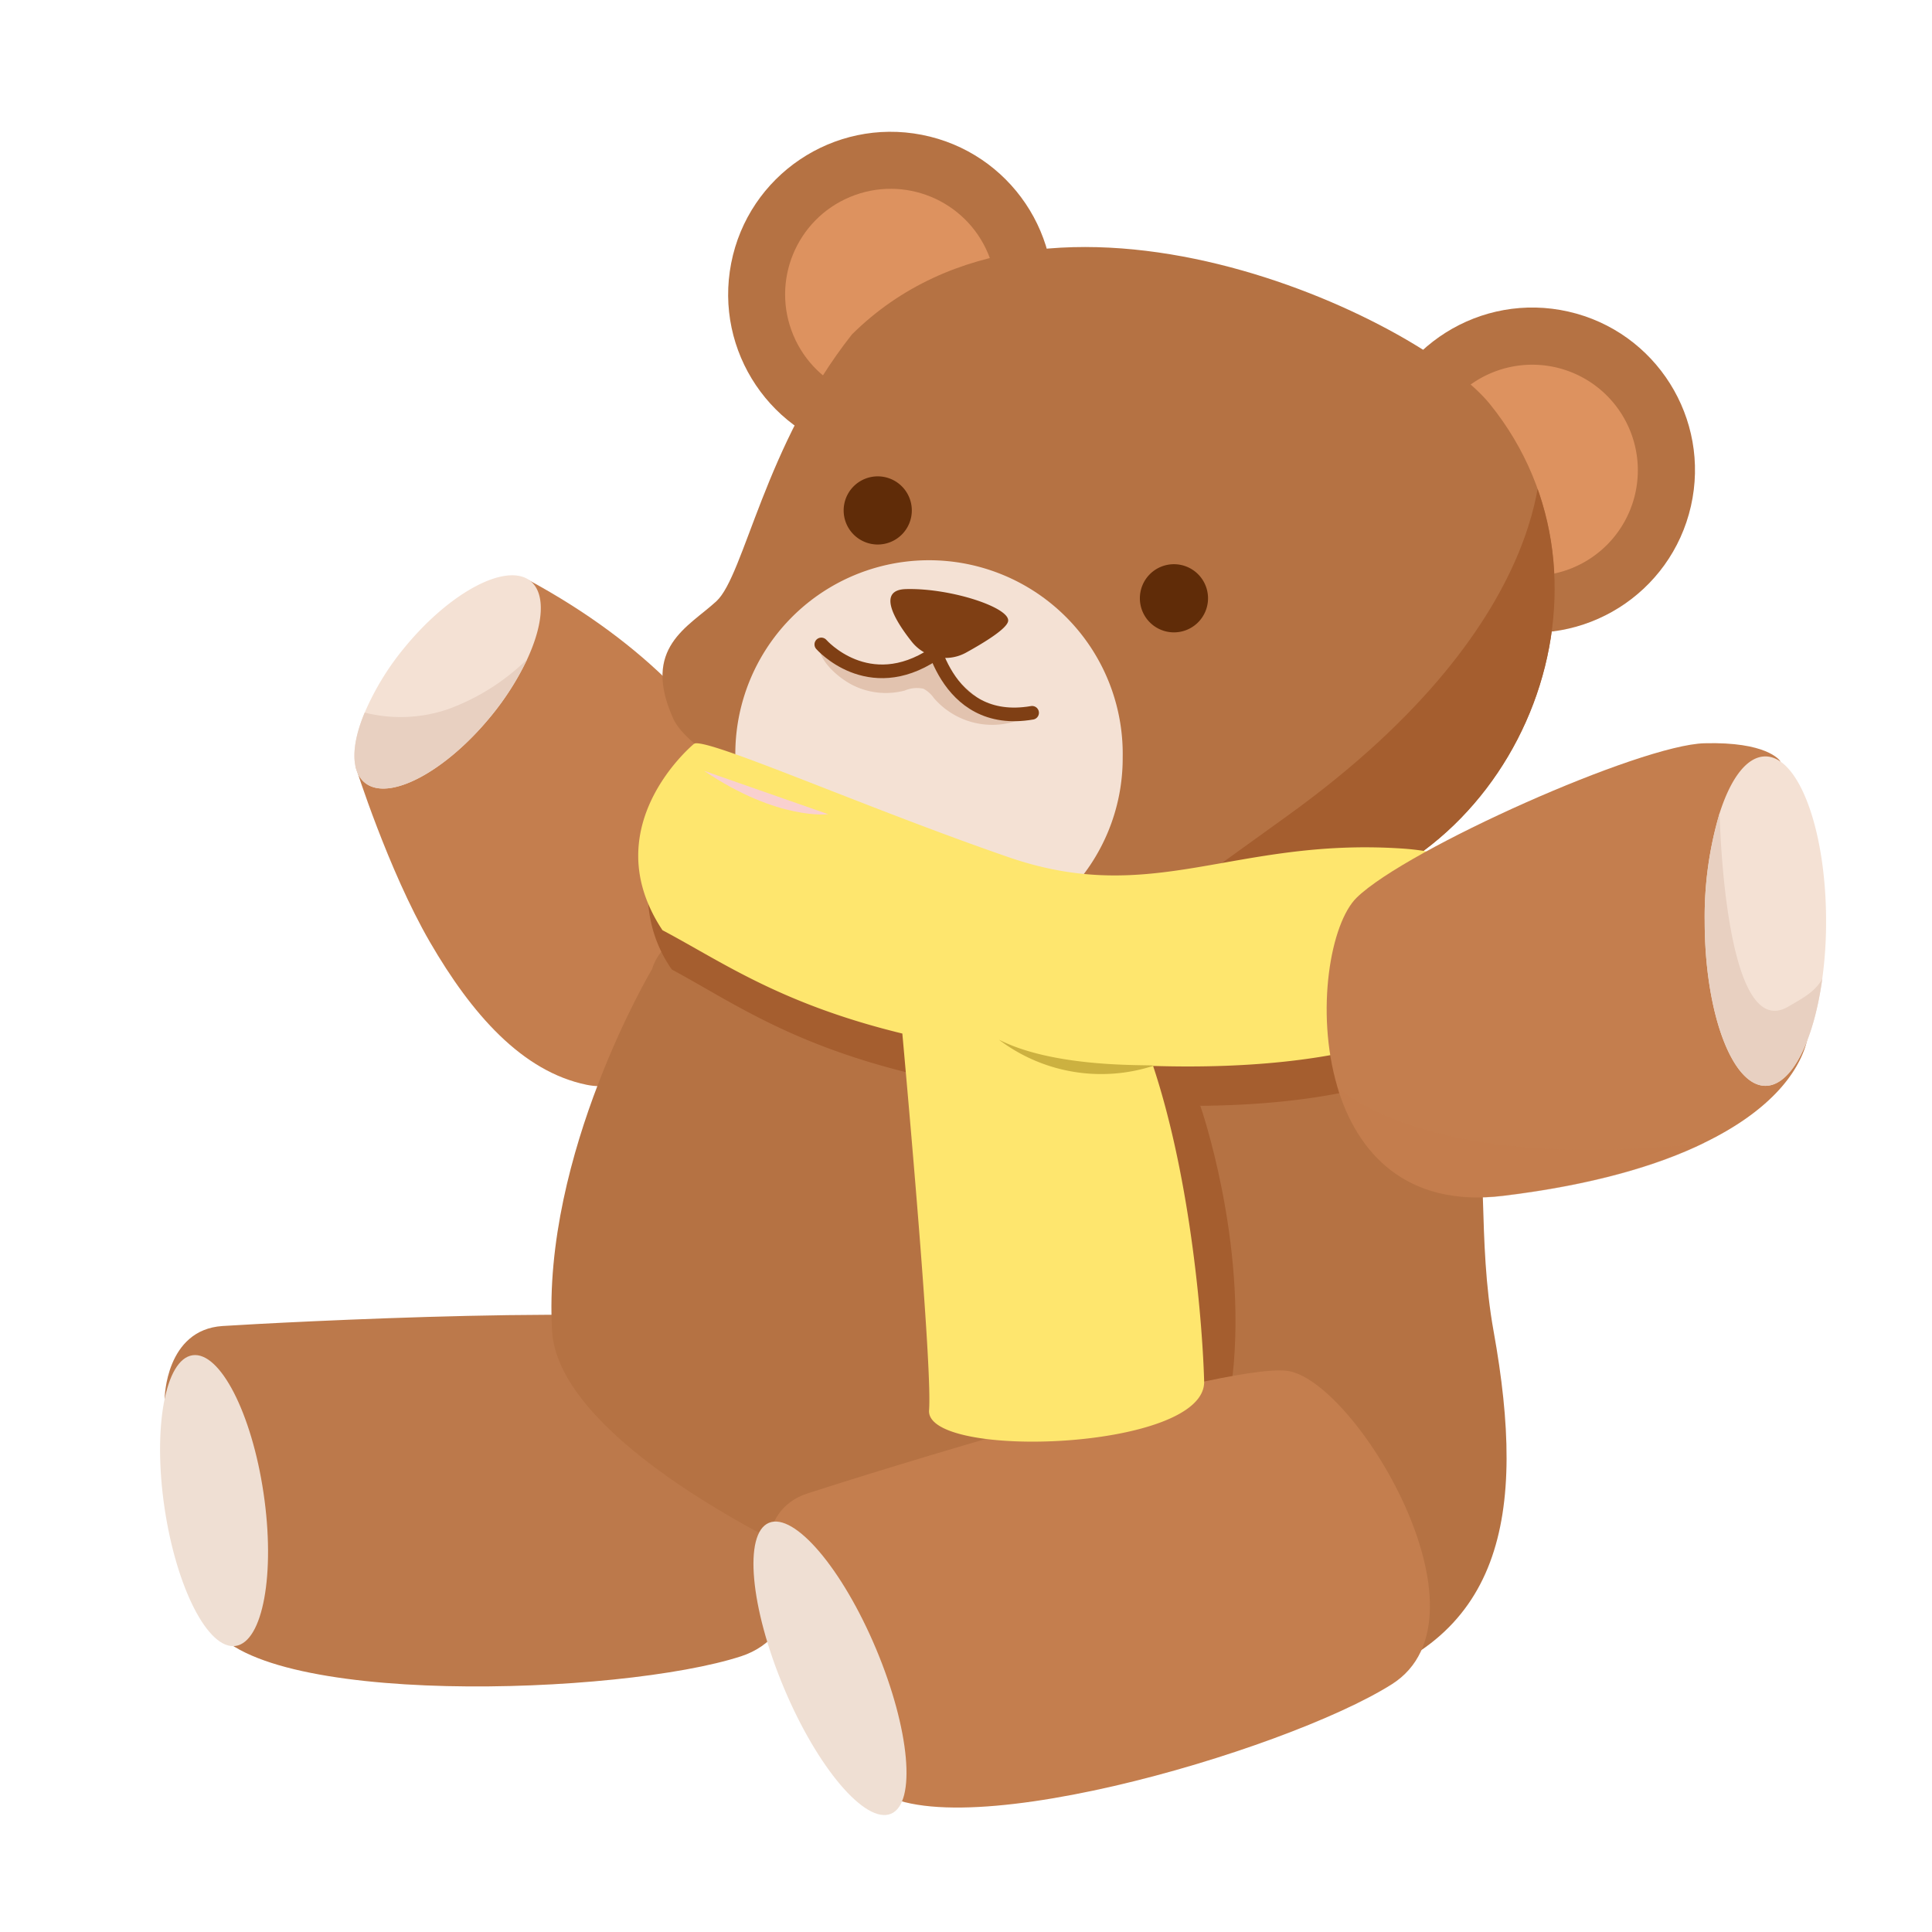 <svg xmlns="http://www.w3.org/2000/svg" xmlns:xlink="http://www.w3.org/1999/xlink" viewBox="0 0 283.46 283.46"><defs><style>.cls-1{fill:#b57243;}.cls-2{isolation:isolate;}.cls-3{fill:#bc794b;}.cls-4{fill:#efdfd3;}.cls-14,.cls-5{fill:#c47e4e;}.cls-6{fill:#f4e1d4;}.cls-7{fill:#dd925f;}.cls-8{clip-path:url(#clip-path);}.cls-9{fill:#a55e2f;}.cls-10{fill:#602c08;}.cls-11{fill:#fee66e;}.cls-12{fill:#f9d0cf;}.cls-13{fill:#ccb140;}.cls-14{opacity:0.29;mix-blend-mode:multiply;}.cls-15{fill:#e2c3af;}.cls-16{fill:#7f3f14;}.cls-17{fill:none;stroke:#7f3f14;stroke-linecap:round;stroke-miterlimit:10;stroke-width:2px;}.cls-18{fill:#e8d0c1;}</style><clipPath id="clip-path"><path class="cls-1" d="M191.63,132.57c-10.08,2.06-22.59,1.14-35.15-1.4-18.74-3.78-37.57-11.2-48.5-17.77-4.91-3-8.23-5.76-9.22-8C94.09,95,101,92,105.11,88.21S112.17,65.3,125,49.06c28.79-28.51,83.43-2.35,93.59,10.22C239.65,85.29,223.53,126.08,191.63,132.57Z"/></clipPath></defs><g class="cls-2"><g id="圖層_1" data-name="圖層 1"><path class="cls-3" d="M24.16,205.17s.12-10.08,8.5-10.62,63.12-3.42,72.49,0,21.25,42.69,3.6,48.45-71.66,7.59-78-5S24.16,205.17,24.16,205.17Z"/><path class="cls-4" d="M24.14,221.24c-1.74-11.78.1-21.81,4.11-22.4s8.68,8.47,10.42,20.25-.09,21.81-4.11,22.4S25.89,233,24.14,221.24Z"/><path class="cls-5" d="M52.16,112.45s4.79,15.2,10.92,25.77,13.53,19,23,20.94,22.59-10.11,26.5-16.92c6.07-10.57,0-38.2-35.09-57.17Z"/><path class="cls-6" d="M77.35,96.72a40.54,40.54,0,0,1-5.42,8.48c-6.72,8.16-15,12.47-18.42,9.62-2.08-1.71-1.95-5.63,0-10.27a39.29,39.29,0,0,1,5.94-9.66c6.72-8.15,15-12.45,18.42-9.61C80.08,87.15,79.73,91.58,77.35,96.72Z"/><path class="cls-1" d="M95.65,142.22S79.52,169.3,81,195.27s90,58.74,114.8,52.34,28.23-25.16,23.34-52.29,7.15-49.89-32.75-56.58S100.17,127.54,95.65,142.22Z"/><circle class="cls-1" cx="130.68" cy="43.19" r="23.85" transform="translate(63.27 163.18) rotate(-78.96)"/><circle class="cls-7" cx="130.68" cy="43.19" r="15.49" transform="translate(-6.55 53.66) rotate(-22.65)"/><circle class="cls-1" cx="224.81" cy="68.96" r="23.85" transform="translate(107.78 272.92) rotate(-77.2)"/><path class="cls-7" d="M240.3,69a15.49,15.49,0,1,1-15.49-15.49A15.49,15.49,0,0,1,240.3,69Z"/><path class="cls-1" d="M191.63,132.57c-10.08,2.06-22.59,1.14-35.15-1.4-18.74-3.78-37.57-11.2-48.5-17.77-4.91-3-8.23-5.76-9.22-8C94.09,95,101,92,105.11,88.21S112.17,65.3,125,49.06c28.79-28.51,83.43-2.35,93.59,10.22C239.65,85.29,223.53,126.08,191.63,132.57Z"/><g class="cls-8"><path class="cls-9" d="M226,64.47s4,25.69-37.26,55.33-34,25.12-34,25.12,59.12-11,60-11.29S247.63,87,247.63,87,236.2,67,235.07,67,226,64.47,226,64.47Z"/></g><path class="cls-6" d="M164.72,111.16a28.2,28.2,0,0,1-8.24,20c-18.74-3.78-37.57-11.2-48.5-17.77,0-.73-.09-1.48-.09-2.24a28.42,28.42,0,1,1,56.83,0Z"/><path class="cls-10" d="M133.78,74.89a5,5,0,1,1-5-5A5,5,0,0,1,133.78,74.89Z"/><path class="cls-9" d="M158.43,161.45c-36.27-3.39-48-12.85-59.86-19.2a19.36,19.36,0,0,1-3.5-11.69,23.77,23.77,0,0,0,2.1,3.95c11.87,6.35,23.59,15.8,59.87,19.19s59.16-4.52,58.32-14.4a56.49,56.49,0,0,1-.13-5.71c2.15,2.87,1,7.45,1.53,13.46C217.6,156.93,194.71,164.84,158.43,161.45Z"/><path class="cls-9" d="M176.11,162.25s6.93,19.81,4.73,39.65-9.25-11.45-9.25-11.45l-3.39-31.14Z"/><path class="cls-5" d="M112.88,231.5s-2.38-9.79,5.6-12.39,60.31-19,70.23-18,31.17,36.09,15.5,46-67.54,25.12-76.79,14.45S112.88,231.5,112.88,231.5Z"/><path class="cls-4" d="M115,247.61c-4.94-11.79-5.92-22.61-2.19-24.18s10.78,6.71,15.73,18.5,5.93,22.61,2.19,24.18S119.93,259.39,115,247.61Z"/><path class="cls-11" d="M216.76,141.28a56.81,56.81,0,0,1-.14-5.71c0-6.47,0-10.39-11.15-11.09-24.56-1.55-36.31,8.61-57.54,1.27-20.77-7.18-42.93-17-45.9-16.69a.66.66,0,0,0-.3.15c-1.36,1.18-11.86,10.83-6.65,23.33a22.77,22.77,0,0,0,2.12,3.94c8.67,4.59,17.26,10.8,35.19,15.16,1.33,14.71,4.37,49.5,3.92,55.26-.57,7.34,40.64,5.93,40.36-4.24-.21-7.75-1.81-29.17-7.49-46.27C199.18,157.32,217.51,150.09,216.76,141.28Z"/><path class="cls-12" d="M103.29,113.09l18.23,6.37S114.18,120.44,103.29,113.09Z"/><path class="cls-13" d="M169.18,156.39c1-.32-13.81.65-22.64-3.86A24.86,24.86,0,0,0,169.18,156.39Z"/><path class="cls-5" d="M265.1,152.79s0,0,0,0c-1.26,4.86-5.74,10.35-15,14.85h0c-6.94,3.4-16.57,6.22-29.54,7.8-14.29,1.75-21.52-6.34-24.38-16.11h0c-3.19-10.91-1-23.89,2.9-27.66,7.36-7.13,41.57-22.39,51-22.62,9.05-.24,11,2.42,11.14,2.66l0,0S267.27,144.28,265.1,152.79Z"/><path class="cls-6" d="M267.92,135.15a61.1,61.1,0,0,1-.56,8.46c-1.26,9.18-4.52,15.7-8.34,15.7-4.92,0-8.91-10.81-8.91-24.16a53.41,53.41,0,0,1,2.19-15.85c1.63-5.1,4-8.32,6.72-8.32C263.94,111,267.92,121.8,267.92,135.15Z"/><path class="cls-14" d="M250.1,167.68c-6.94,3.4-16.57,6.22-29.54,7.8-14.29,1.75-21.52-6.34-24.38-16.11C196.51,159.7,209.2,172.27,250.1,167.68Z"/><path class="cls-15" d="M124.89,100.41a10.82,10.82,0,0,0,7.87.9,4.48,4.48,0,0,1,2.73-.26,4.39,4.39,0,0,1,1.52,1.36,11.3,11.3,0,0,0,14.38,2.33,12,12,0,0,1-8.25-2.59A35.19,35.19,0,0,1,137,95.8a13.77,13.77,0,0,1-8.68,2.34A13.61,13.61,0,0,1,123.85,97c-.82-.36-2.88-2.17-3.67-1.84C120.57,97.33,123.07,99.43,124.89,100.41Z"/><path class="cls-10" d="M177.24,87.78a5,5,0,1,1-5-5A5,5,0,0,1,177.24,87.78Z"/><path class="cls-16" d="M141.74,95.75a6.29,6.29,0,0,1-8-1.64c-2.64-3.33-5-7.56-.83-7.68,6.59-.18,15.34,2.73,15,4.71C147.72,92.23,144.55,94.2,141.74,95.75Z"/><path class="cls-17" d="M120.5,94.55S127.34,102.37,137,96"/><path class="cls-17" d="M136.31,92.16s2.06,14.68,15.12,12.42"/><path class="cls-18" d="M267.36,143.61c-1.26,9.18-4.52,15.7-8.34,15.7-4.92,0-8.91-10.81-8.91-24.16a53.41,53.41,0,0,1,2.19-15.85s.64,33.9,10.05,28.4C264.52,146.44,266.3,145.52,267.36,143.61Z"/><path class="cls-18" d="M77.35,96.72a40.54,40.54,0,0,1-5.42,8.48c-6.72,8.16-15,12.47-18.42,9.62-2.08-1.71-1.95-5.63,0-10.27a21.51,21.51,0,0,0,12.2-.49A32.5,32.5,0,0,0,77.35,96.72Z"/></g></g></svg>